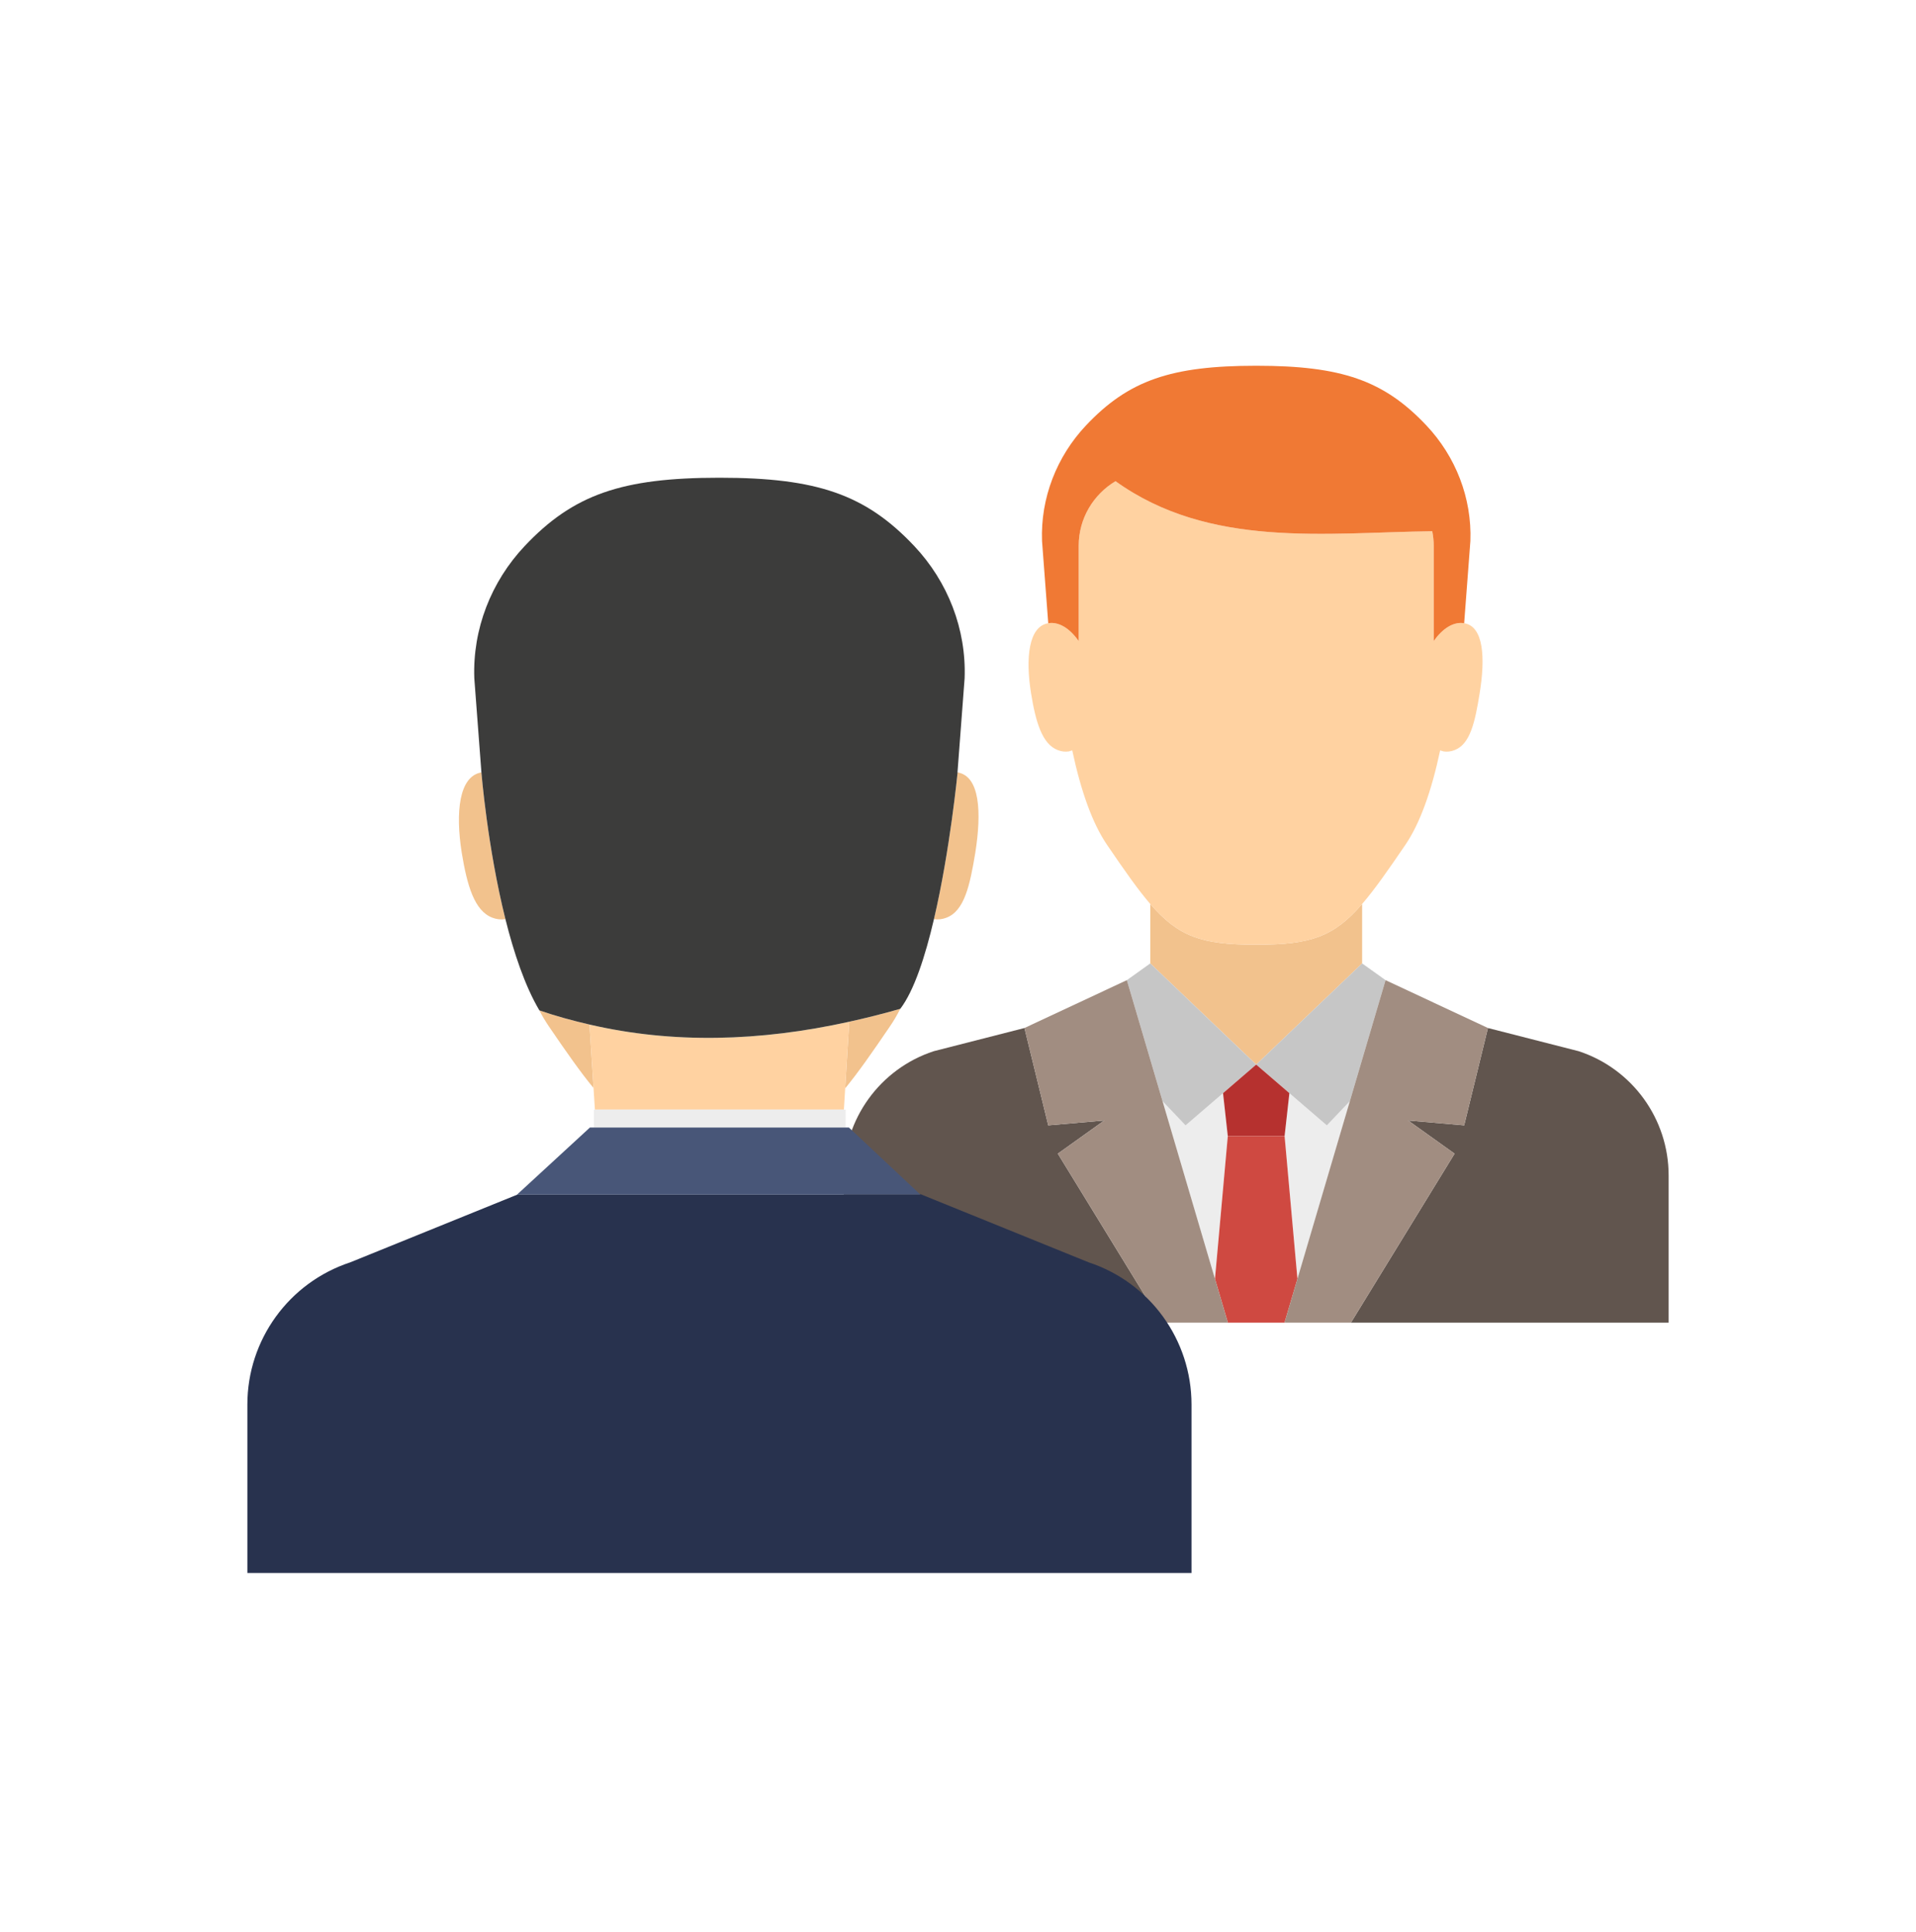 <svg width="120" height="121" viewBox="0 0 120 121" fill="none" xmlns="http://www.w3.org/2000/svg">
<path d="M85.311 60.343V56.62C83.545 58.668 82.085 59.169 78.735 59.169H78.687H78.677H78.666H78.618C75.269 59.169 73.81 58.668 72.042 56.62V60.343L78.677 66.678L85.311 60.343Z" fill="#F2C28D"/>
<path d="M69.159 70.181L65.652 70.486L64.162 64.388L58.475 65.842C55.116 66.948 52.846 70.085 52.846 73.622V82.841H54.955H61.051H62.752H72.742L66.251 72.258L69.159 70.181Z" fill="#61554E"/>
<path d="M98.878 65.842L93.191 64.388L91.702 70.486L88.194 70.181L91.102 72.258L84.611 82.841H94.601H96.302H102.399H104.507V73.622C104.507 70.085 102.237 66.948 98.878 65.842Z" fill="#61554E"/>
<path d="M74.252 70.486L72.811 68.97L76.093 80.1L76.897 71.156L76.599 68.468L74.252 70.486Z" fill="#EDEDED"/>
<path d="M80.755 68.468L80.455 71.156L81.259 80.1L84.542 68.97L83.1 70.486L80.755 68.468Z" fill="#EDEDED"/>
<path d="M74.252 70.486L76.599 68.468L78.676 66.678L72.041 60.342L70.576 61.39L72.811 68.97L74.252 70.486Z" fill="#C6C6C6"/>
<path d="M80.755 68.468L83.101 70.486L84.542 68.97L86.778 61.39L85.311 60.342L78.677 66.678L80.755 68.468Z" fill="#C6C6C6"/>
<path d="M78.676 66.678L76.599 68.468L76.897 71.156H80.455L80.755 68.468L78.676 66.678Z" fill="#B6312F"/>
<path d="M80.455 71.156H76.898L76.094 80.1L76.902 82.841H80.451L81.259 80.1L80.455 71.156Z" fill="#CF4941"/>
<path d="M78.618 59.169H78.735C82.084 59.169 83.544 58.668 85.311 56.62C86.091 55.716 86.93 54.514 88.018 52.917C88.936 51.568 89.656 49.549 90.198 46.997L90.403 47.061C90.634 47.1 90.872 47.07 91.102 46.981C92.08 46.612 92.382 45.222 92.671 43.426C93.031 41.21 92.928 39.234 91.702 39.034C91.032 38.925 90.343 39.364 89.795 40.153V34.184C89.795 33.872 89.76 33.568 89.703 33.273C83.038 33.354 75.759 34.37 69.866 30.138C68.488 30.965 67.559 32.458 67.559 34.184V40.153C67.01 39.364 66.32 38.925 65.652 39.034C64.424 39.234 64.218 41.21 64.576 43.426C64.866 45.222 65.272 46.612 66.251 46.981C66.48 47.07 66.72 47.1 66.95 47.061L67.155 46.997C67.698 49.549 68.416 51.568 69.336 52.917C70.424 54.514 71.263 55.716 72.042 56.62C73.81 58.668 75.268 59.169 78.618 59.169Z" fill="#FFD2A1"/>
<path d="M67.559 40.153V34.184C67.559 32.458 68.488 30.965 69.865 30.138C75.759 34.37 83.037 33.354 89.703 33.273C89.76 33.568 89.795 33.872 89.795 34.184V40.153C90.343 39.364 91.032 38.925 91.701 39.034L92.091 33.884C92.189 31.198 91.176 28.598 89.335 26.646C86.673 23.824 84.011 22.908 78.687 22.908H78.676H78.665C73.341 22.908 70.68 23.824 68.017 26.646C66.177 28.598 65.163 31.198 65.263 33.884L65.652 39.034C66.32 38.925 67.009 39.364 67.559 40.153Z" fill="#F07934"/>
<path d="M88.194 70.181L91.702 70.486L93.191 64.388L86.778 61.39L84.542 68.97L81.259 80.1L80.451 82.841H81.506H83.513H84.611L91.102 72.258L88.194 70.181Z" fill="#A18D81"/>
<path d="M72.811 68.97L70.576 61.39L64.161 64.388L65.652 70.486L69.159 70.181L66.251 72.258L72.741 82.841H73.84H75.847H76.901L76.093 80.1L72.811 68.97Z" fill="#A18D81"/>
<path d="M28.919 53.41C29.255 55.462 29.713 57.053 30.835 57.478C31.104 57.58 31.372 57.613 31.641 57.569L31.653 57.565C30.528 53.068 30.151 48.379 30.151 48.379C28.751 48.614 28.515 50.867 28.919 53.41Z" fill="#F2C28D"/>
<path d="M33.781 63.284C33.961 63.642 34.163 63.968 34.365 64.27C35.475 65.9 36.357 67.157 37.172 68.145L36.92 64.17C35.865 63.926 34.817 63.642 33.781 63.284Z" fill="#F2C28D"/>
<path d="M59.277 57.478C60.398 57.053 60.745 55.462 61.083 53.41C61.485 50.866 61.373 48.614 59.973 48.378C59.973 48.378 59.502 53.258 58.493 57.569C58.748 57.61 59.024 57.578 59.277 57.478Z" fill="#F2C28D"/>
<path d="M52.935 68.165C53.752 67.174 54.631 65.912 55.748 64.27C55.972 63.945 56.185 63.576 56.387 63.184C55.313 63.494 54.248 63.76 53.188 63.994L52.935 68.165Z" fill="#F2C28D"/>
<path d="M52.853 69.498L52.935 68.165L53.188 63.994C47.573 65.236 42.136 65.381 36.92 64.17L37.172 68.145L37.259 69.498H52.853Z" fill="#FFD2A1"/>
<path d="M68.183 79.065L57.588 74.769L57.644 74.822H32.403L21.937 79.065C18.092 80.33 15.493 83.921 15.493 87.97V98.521H17.908H24.887H26.833H37.465H38.267H63.286H65.233H72.212H74.625V87.97C74.625 83.921 72.026 80.33 68.183 79.065Z" fill="#28324E"/>
<path d="M53.188 63.994C54.248 63.76 55.314 63.494 56.387 63.184C57.255 62.044 57.951 59.888 58.494 57.569C59.503 53.258 59.974 48.378 59.974 48.378L59.971 48.34L60.414 42.485C60.529 39.412 59.367 36.436 57.261 34.201C54.214 30.969 51.167 29.922 45.072 29.922H45.06H45.047C38.954 29.922 35.907 30.969 32.861 34.201C30.754 36.436 29.593 39.412 29.706 42.485L30.151 48.376V48.378C30.151 48.378 30.529 53.068 31.654 57.565C32.184 59.684 32.879 61.76 33.782 63.284C34.818 63.642 35.866 63.926 36.92 64.17C42.136 65.381 47.574 65.236 53.188 63.994Z" fill="#3C3C3B"/>
<path d="M52.963 70.62V69.498H37.196V70.62H52.963Z" fill="#EDEDED"/>
<path d="M57.644 74.822L57.588 74.769L53.167 70.62H36.948L32.383 74.822H32.403H57.644Z" fill="#485678"/>
</svg>

